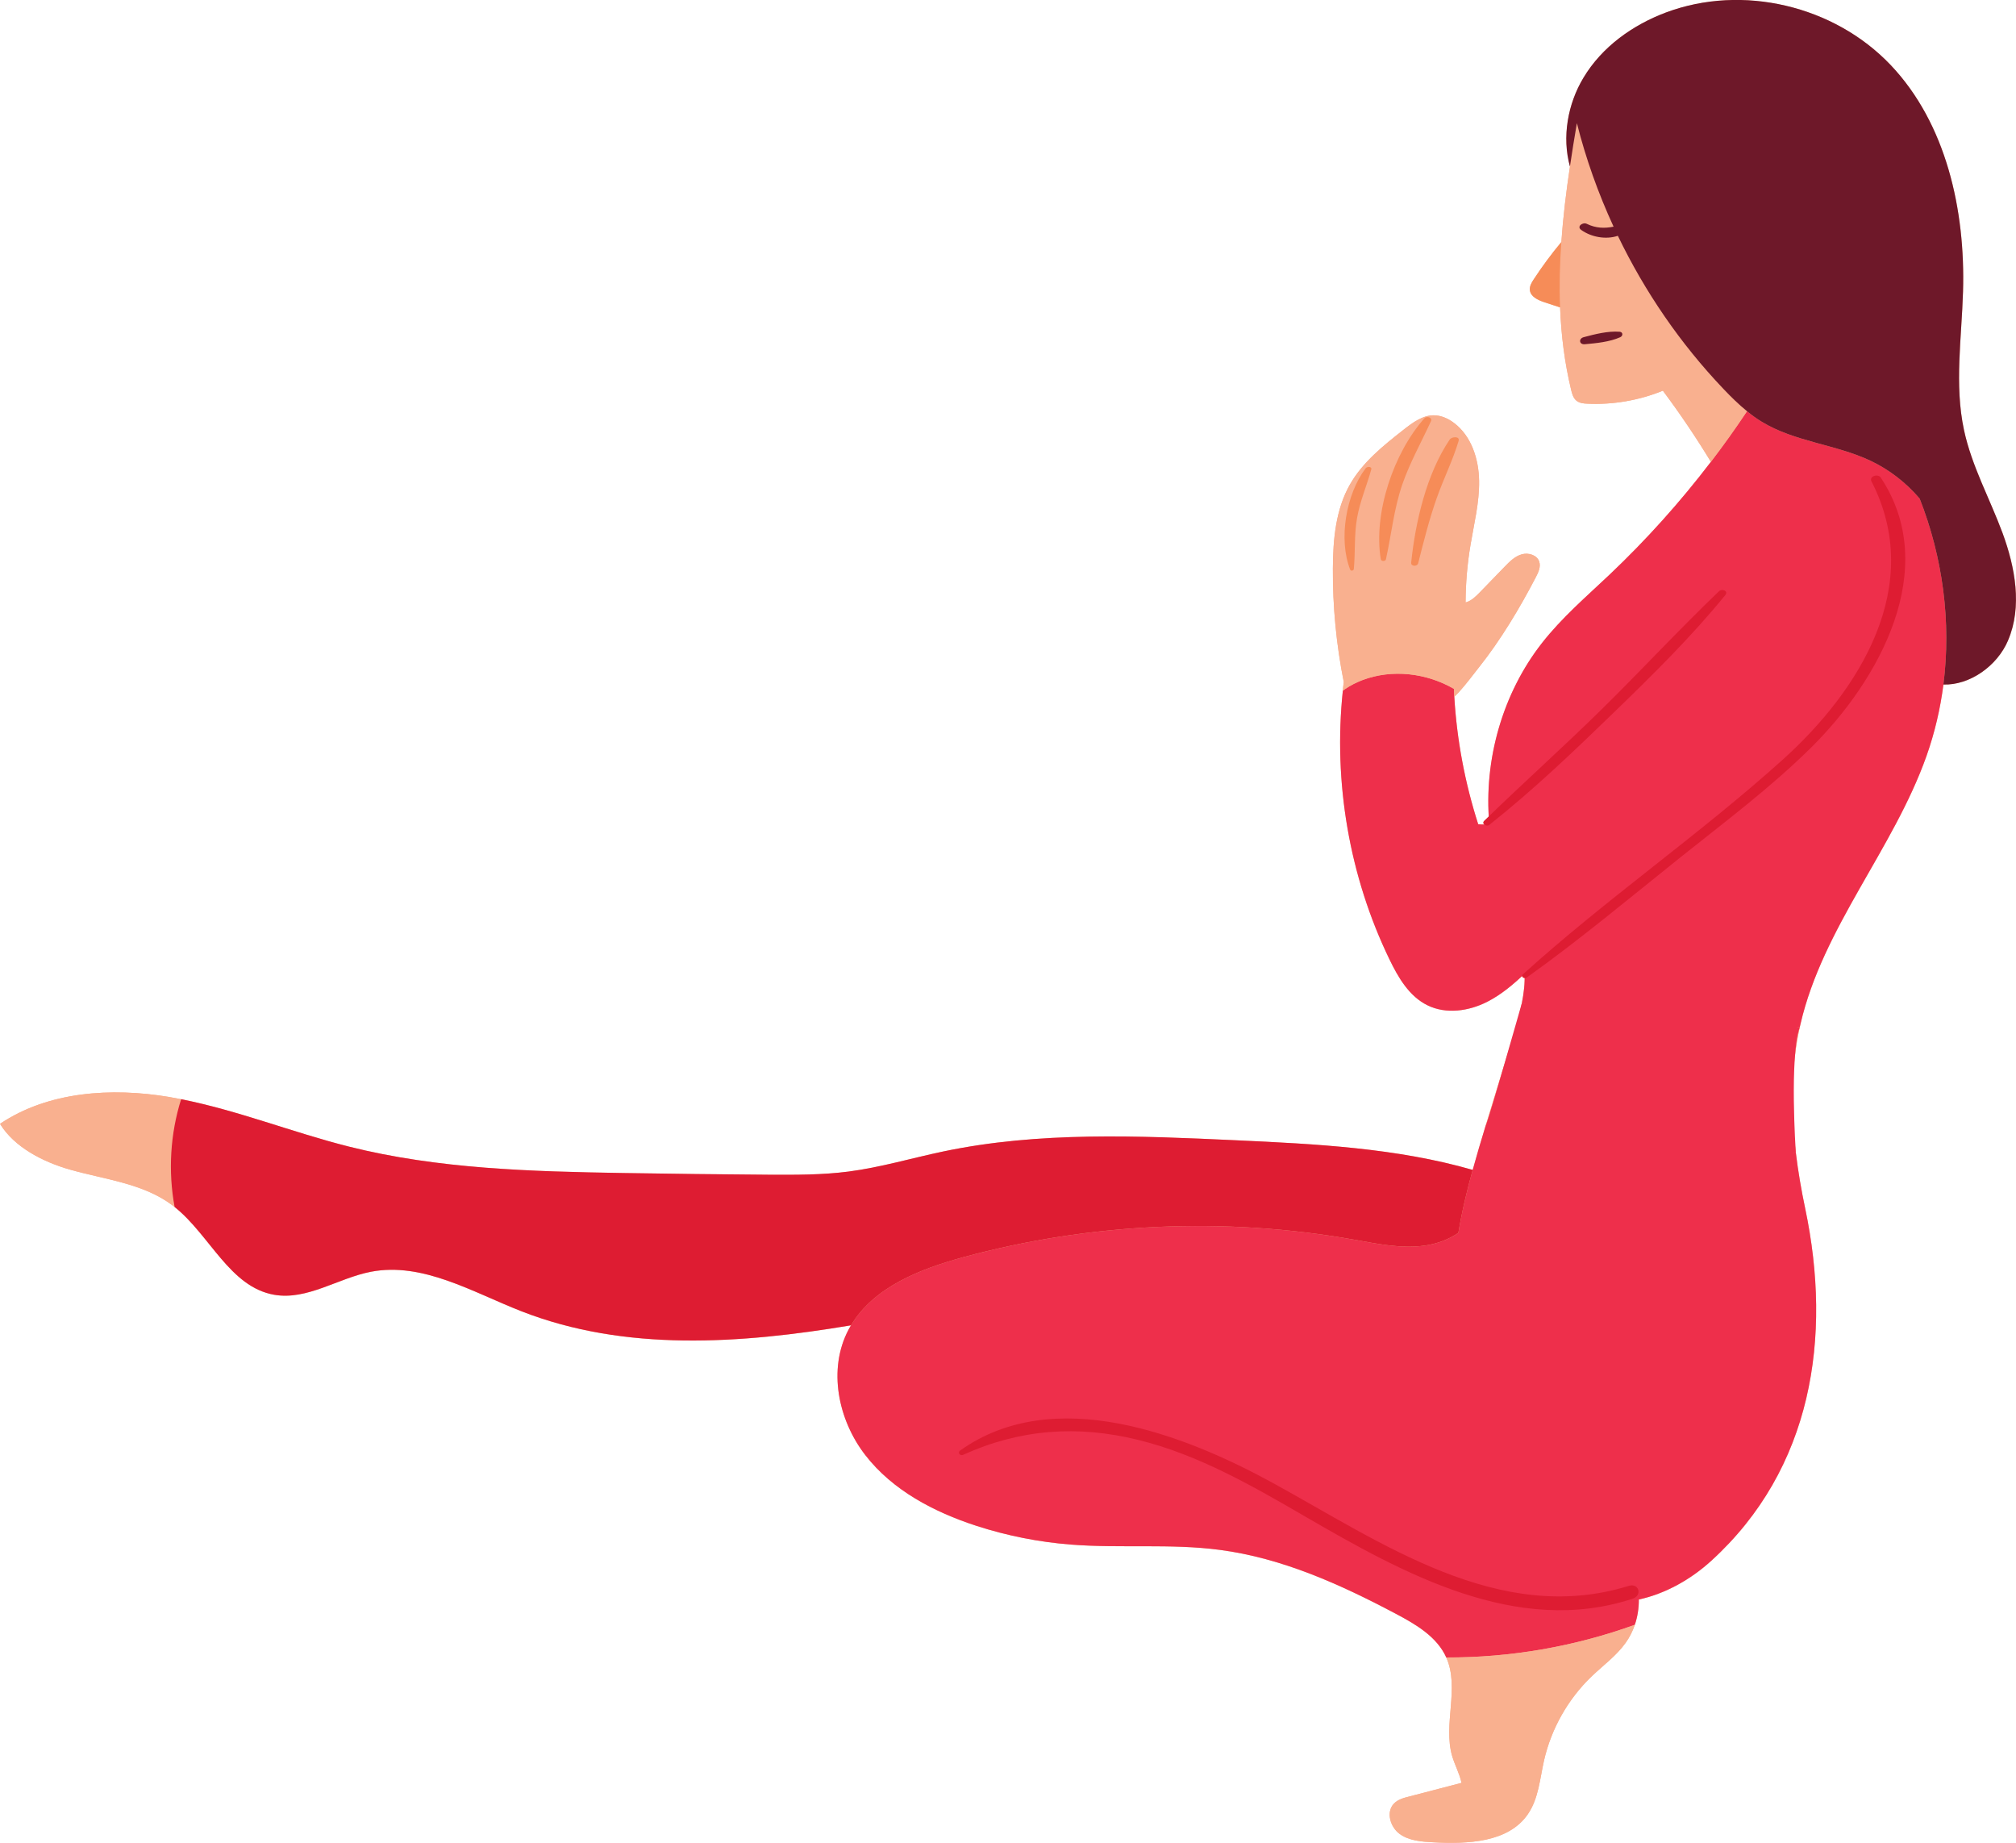 <?xml version="1.0" encoding="UTF-8" standalone="no"?>
<svg
   width="172.27"
   zoomAndPan="magnify"
   viewBox="0 0 129.203 118.079"
   height="157.438"
   preserveAspectRatio="xMidYMid meet"
   version="1.0"
   id="svg31"
   sodipodi:docname="5.svg"
   inkscape:version="1.1.1 (3bf5ae0d25, 2021-09-20)"
   xmlns:inkscape="http://www.inkscape.org/namespaces/inkscape"
   xmlns:sodipodi="http://sodipodi.sourceforge.net/DTD/sodipodi-0.dtd"
   xmlns="http://www.w3.org/2000/svg"
   xmlns:svg="http://www.w3.org/2000/svg">
  <sodipodi:namedview
     id="namedview33"
     pagecolor="#ffffff"
     bordercolor="#666666"
     borderopacity="1.0"
     inkscape:pageshadow="2"
     inkscape:pageopacity="0.0"
     inkscape:pagecheckerboard="0"
     showgrid="false"
     inkscape:zoom="0.46914358"
     inkscape:cx="710.8698"
     inkscape:cy="227.0094"
     inkscape:window-width="1920"
     inkscape:window-height="1001"
     inkscape:window-x="-9"
     inkscape:window-y="-9"
     inkscape:window-maximized="1"
     inkscape:current-layer="svg31"
     fit-margin-top="0"
     fit-margin-left="0"
     fit-margin-right="0"
     fit-margin-bottom="0" />
  <defs
     id="defs11">
    <clipPath
       id="id1">
      <path
         d="M 138.062,82 H 267.734 V 200.668 H 138.062 Z m 0,0"
         clip-rule="nonzero"
         id="path2" />
    </clipPath>
    <clipPath
       id="id2">
      <path
         d="M 138.086,90.348 H 253.457 V 200.59 H 138.086 Z m 0,0"
         clip-rule="nonzero"
         id="path5" />
    </clipPath>
    <clipPath
       id="id3">
      <path
         d="m 238,82 h 29.734 v 45 H 238 Z m 0,0"
         clip-rule="nonzero"
         id="path8" />
    </clipPath>
  </defs>
  <g
     clip-path="url(#id1)"
     id="g15"
     transform="translate(-138.086,-82.51)">
    <path
       fill="#f9b08f"
       d="m 246.691,105.336 c 0.211,0.258 0.422,0.508 0.641,0.762 -0.219,-0.254 -0.43,-0.504 -0.641,-0.762 z m -0.906,-1.148 c 0.203,0.27 0.414,0.539 0.629,0.805 -0.215,-0.266 -0.426,-0.535 -0.629,-0.805 z m 1.816,2.219 c 0.305,0.348 0.613,0.688 0.934,1.02 -0.32,-0.332 -0.629,-0.672 -0.934,-1.02 z m -2.035,-2.512 c -0.262,-0.352 -0.516,-0.703 -0.766,-1.062 0.25,0.359 0.504,0.711 0.766,1.062 z m -3.086,-4.879 c 0.215,0.398 0.434,0.793 0.66,1.188 -0.227,-0.395 -0.445,-0.789 -0.66,-1.188 z m 0.711,1.277 c 0.492,0.852 1.016,1.68 1.57,2.488 -0.555,-0.809 -1.078,-1.637 -1.57,-2.488 z M 241.5,97.035 c -0.223,-0.48 -0.434,-0.969 -0.637,-1.457 0.203,0.488 0.414,0.977 0.637,1.457 z m 0.273,0.586 c 0.207,0.43 0.426,0.855 0.645,1.281 -0.219,-0.426 -0.438,-0.852 -0.645,-1.281 z m -2.344,-6.172 c 0.031,0.113 0.066,0.227 0.102,0.34 -0.035,-0.113 -0.07,-0.227 -0.102,-0.34 z m 1.102,3.289 c 0.078,0.211 0.16,0.422 0.246,0.629 -0.086,-0.207 -0.168,-0.418 -0.246,-0.629 z m -0.355,-0.949 c 0.066,0.184 0.133,0.367 0.203,0.551 -0.07,-0.184 -0.137,-0.367 -0.203,-0.551 z m -0.43,-1.285 c 0.043,0.125 0.082,0.254 0.121,0.379 -0.039,-0.125 -0.078,-0.254 -0.121,-0.379 z m 26.68,24.156 c -0.816,-2.203 -1.977,-4.293 -2.469,-6.594 -0.621,-2.898 -0.148,-5.906 -0.062,-8.871 0.156,-5.23 -1.078,-10.766 -4.637,-14.516 -3.633,-3.82 -9.504,-5.195 -14.391,-3.371 -2.133,0.797 -4.109,2.199 -5.297,4.184 -1.012,1.68 -1.387,3.805 -0.867,5.688 -0.242,1.609 -0.438,3.223 -0.551,4.84 -0.637,0.762 -1.23,1.562 -1.773,2.395 -0.137,0.203 -0.27,0.434 -0.246,0.676 0.039,0.43 0.52,0.648 0.926,0.785 0.336,0.109 0.676,0.223 1.012,0.332 0.07,1.777 0.289,3.543 0.707,5.281 0.062,0.262 0.141,0.539 0.352,0.703 0.191,0.148 0.445,0.176 0.688,0.184 1.648,0.078 3.312,-0.211 4.84,-0.832 1.098,1.469 2.125,2.992 3.078,4.559 -1.973,2.586 -4.148,5.004 -6.488,7.223 -1.496,1.414 -3.066,2.762 -4.344,4.395 -2.406,3.074 -3.641,7.129 -3.402,11.105 -0.098,0.098 -0.199,0.188 -0.293,0.281 -0.086,0.086 -0.062,0.172 0.004,0.234 -0.129,0 -0.262,-0.004 -0.391,-0.019 -0.848,-2.641 -1.367,-5.387 -1.531,-8.16 0.102,-0.098 0.203,-0.203 0.301,-0.309 0.469,-0.52 0.895,-1.094 1.289,-1.594 1.379,-1.734 2.617,-3.801 3.637,-5.766 0.16,-0.309 0.324,-0.656 0.219,-0.988 -0.137,-0.43 -0.695,-0.602 -1.129,-0.473 -0.434,0.125 -0.77,0.461 -1.082,0.785 -0.535,0.551 -1.07,1.102 -1.602,1.652 -0.25,0.254 -0.516,0.523 -0.859,0.629 -0.016,0.004 -0.031,0.012 -0.051,0.012 0.008,-1.227 0.109,-2.449 0.312,-3.66 0.227,-1.371 0.578,-2.738 0.555,-4.129 -0.023,-1.395 -0.488,-2.863 -1.598,-3.703 -0.379,-0.289 -0.84,-0.496 -1.316,-0.496 -0.723,0.004 -1.348,0.473 -1.918,0.918 -1.297,1.02 -2.633,2.082 -3.449,3.523 -0.91,1.602 -1.078,3.512 -1.09,5.352 -0.016,2.449 0.219,4.898 0.699,7.301 -0.027,0.184 -0.047,0.367 -0.062,0.555 -0.617,5.863 0.418,11.898 2.984,17.203 0.566,1.18 1.277,2.387 2.449,2.957 1.191,0.582 2.645,0.371 3.824,-0.23 0.828,-0.422 1.551,-1.012 2.23,-1.648 0.008,0.066 0.082,0.117 0.164,0.133 -0.004,0.527 -0.074,1.066 -0.18,1.609 -0.117,0.609 -0.285,1.211 -0.461,1.781 -0.582,1.895 -1.164,3.789 -1.742,5.684 -0.043,0.141 -0.086,0.285 -0.129,0.426 -0.281,0.922 -0.559,1.852 -0.816,2.789 -4.867,-1.402 -10.07,-1.664 -15.16,-1.898 -6.277,-0.289 -12.633,-0.574 -18.781,0.719 -2.023,0.426 -4.012,1.02 -6.059,1.285 -1.688,0.219 -3.395,0.211 -5.098,0.203 -3.113,-0.023 -6.227,-0.059 -9.34,-0.109 -5.898,-0.098 -11.855,-0.258 -17.574,-1.691 -3.617,-0.91 -7.109,-2.316 -10.762,-3.039 -0.258,-0.051 -0.52,-0.098 -0.777,-0.145 -3.691,-0.617 -7.75,-0.352 -10.832,1.723 0.91,1.488 2.742,2.438 4.492,2.934 2.234,0.633 4.672,0.879 6.531,2.266 0.059,0.043 0.113,0.086 0.168,0.129 2.27,1.809 3.535,5.129 6.383,5.625 2.117,0.367 4.094,-1.07 6.207,-1.477 3.312,-0.633 6.496,1.305 9.641,2.535 6.648,2.598 14.012,2.09 21.121,0.898 -0.059,0.09 -0.109,0.188 -0.164,0.285 -1.332,2.523 -0.672,5.777 1.078,8.031 1.746,2.258 4.398,3.648 7.113,4.531 1.965,0.637 4.004,1.043 6.062,1.203 3.176,0.25 6.387,-0.078 9.543,0.34 3.996,0.523 7.738,2.215 11.297,4.102 1.281,0.676 2.629,1.473 3.219,2.793 0,0.004 0,0.008 0.004,0.012 0.859,1.941 -0.219,4.262 0.371,6.301 0.172,0.582 0.477,1.133 0.602,1.719 -1.121,0.293 -2.246,0.586 -3.367,0.879 -0.348,0.086 -0.715,0.188 -0.965,0.449 -0.523,0.535 -0.238,1.508 0.367,1.945 0.605,0.438 1.398,0.496 2.145,0.535 2.211,0.117 4.816,0.023 6.07,-1.801 0.684,-0.992 0.77,-2.262 1.035,-3.438 0.465,-2.039 1.539,-3.941 3.051,-5.391 0.738,-0.707 1.582,-1.316 2.18,-2.148 0.25,-0.352 0.449,-0.746 0.59,-1.156 0.176,-0.52 0.262,-1.066 0.258,-1.621 1.711,-0.371 3.34,-1.293 4.645,-2.484 6.465,-5.891 7.754,-14.305 6.016,-22.574 -0.25,-1.184 -0.457,-2.387 -0.602,-3.594 -0.32,-2.68 -0.324,-5.391 0.254,-8.016 0.019,-0.074 0.035,-0.148 0.051,-0.227 1.438,-6.172 5.949,-11.18 8.07,-17.152 0.527,-1.488 0.887,-3.027 1.086,-4.582 1.676,0.055 3.445,-1.176 4.145,-2.828 0.922,-2.156 0.457,-4.676 -0.355,-6.883"
       fill-opacity="1"
       fill-rule="nonzero"
       id="path13" />
  </g>
  <path
     fill="#ee2f4b"
     d="m 115.09,73.838 c -6.629,1.137 -13.543,0.551 -19.891,-1.664 -0.281,0.922 -0.559,1.852 -0.816,2.789 -0.371,1.332 -0.695,2.684 -0.918,4.035 -0.629,0.43 -1.387,0.707 -2.141,0.812 -1.516,0.215 -3.047,-0.109 -4.555,-0.379 -8.293,-1.469 -16.91,-1.078 -25.043,1.129 -2.77,0.754 -5.727,1.914 -7.184,4.359 -0.059,0.09 -0.109,0.188 -0.164,0.285 -1.332,2.523 -0.672,5.777 1.078,8.031 1.746,2.258 4.398,3.648 7.113,4.531 1.965,0.637 4.004,1.043 6.062,1.203 3.176,0.25 6.387,-0.078 9.543,0.34 3.996,0.523 7.738,2.215 11.297,4.102 1.281,0.676 2.629,1.473 3.219,2.793 4.105,0.016 8.219,-0.695 12.082,-2.094 0.176,-0.52 0.262,-1.066 0.258,-1.621 1.711,-0.371 3.34,-1.293 4.645,-2.484 6.465,-5.891 7.754,-14.305 6.016,-22.574 -0.25,-1.184 -0.457,-2.387 -0.602,-3.594 z m 9.461,-29.977 c -0.199,1.555 -0.559,3.094 -1.086,4.582 -2.121,5.973 -6.633,10.98 -8.07,17.152 -0.016,0.078 -0.031,0.152 -0.051,0.227 -5.965,0.555 -12.027,0.035 -17.812,-1.539 0.129,-0.641 0.203,-1.277 0.18,-1.895 -0.73,0.695 -1.5,1.344 -2.395,1.801 -1.18,0.602 -2.633,0.812 -3.824,0.23 -1.172,-0.57 -1.883,-1.777 -2.449,-2.957 -2.566,-5.305 -3.602,-11.34 -2.984,-17.203 0.047,-0.039 0.098,-0.074 0.148,-0.109 0.344,-0.234 0.719,-0.422 1.102,-0.57 1.906,-0.723 4.113,-0.461 5.871,0.559 0.008,0.172 0.016,0.344 0.023,0.512 0.164,2.773 0.684,5.52 1.531,8.16 0.238,0.027 0.477,0.027 0.711,-0.004 -0.371,-4.129 0.867,-8.398 3.371,-11.598 1.277,-1.633 2.848,-2.98 4.344,-4.395 2.34,-2.219 4.516,-4.637 6.488,-7.223 0.805,-1.055 1.578,-2.133 2.316,-3.242 0.301,0.246 0.613,0.477 0.945,0.676 2.113,1.289 4.734,1.445 6.973,2.5 1.207,0.57 2.285,1.41 3.148,2.426 1.48,3.766 2.031,7.906 1.52,11.91"
     fill-opacity="1"
     fill-rule="nonzero"
     id="path17" />
  <g
     clip-path="url(#id2)"
     id="g21"
     transform="translate(-138.086,-82.51)">
    <path
       fill="#f9b08f"
       d="m 148.918,152.797 c -3.691,-0.617 -7.75,-0.352 -10.832,1.723 0.91,1.488 2.742,2.438 4.492,2.934 2.234,0.633 4.672,0.879 6.531,2.266 0.059,0.043 0.113,0.086 0.168,0.129 -0.422,-2.285 -0.281,-4.684 0.418,-6.906 -0.258,-0.051 -0.52,-0.098 -0.777,-0.145 z m 81.863,35.93 c 0.859,1.941 -0.219,4.262 0.371,6.301 0.172,0.582 0.477,1.133 0.602,1.719 -1.121,0.293 -2.246,0.586 -3.367,0.879 -0.352,0.086 -0.715,0.188 -0.965,0.449 -0.523,0.535 -0.238,1.508 0.367,1.945 0.605,0.438 1.398,0.496 2.145,0.535 2.211,0.117 4.816,0.023 6.07,-1.801 0.684,-0.992 0.77,-2.262 1.035,-3.438 0.461,-2.039 1.539,-3.941 3.051,-5.391 0.738,-0.707 1.582,-1.316 2.176,-2.148 0.254,-0.352 0.453,-0.746 0.594,-1.156 -3.863,1.398 -7.977,2.109 -12.086,2.094 0.004,0.004 0.004,0.008 0.008,0.012 z m 0.484,-62.078 c 0.004,0.172 0.012,0.344 0.023,0.512 0.102,-0.098 0.203,-0.203 0.301,-0.309 0.469,-0.52 0.891,-1.094 1.289,-1.594 1.379,-1.734 2.617,-3.801 3.637,-5.766 0.16,-0.309 0.324,-0.656 0.219,-0.988 -0.137,-0.43 -0.695,-0.602 -1.129,-0.473 -0.434,0.125 -0.77,0.461 -1.082,0.785 -0.535,0.551 -1.07,1.102 -1.602,1.652 -0.25,0.254 -0.52,0.523 -0.859,0.629 -0.016,0.004 -0.031,0.012 -0.051,0.012 0.004,-1.227 0.109,-2.449 0.312,-3.66 0.227,-1.371 0.578,-2.738 0.555,-4.129 -0.023,-1.395 -0.492,-2.863 -1.602,-3.703 -0.375,-0.289 -0.836,-0.496 -1.312,-0.496 -0.723,0.004 -1.348,0.473 -1.918,0.918 -1.301,1.02 -2.633,2.082 -3.449,3.523 -0.91,1.602 -1.078,3.512 -1.09,5.352 -0.016,2.449 0.219,4.898 0.699,7.301 -0.027,0.184 -0.047,0.367 -0.062,0.555 0.047,-0.039 0.098,-0.074 0.148,-0.109 0.344,-0.234 0.719,-0.422 1.102,-0.57 1.906,-0.723 4.113,-0.461 5.871,0.559 z m 7.512,-19.16 c 0.062,0.262 0.141,0.539 0.352,0.703 0.188,0.148 0.445,0.176 0.688,0.184 1.648,0.078 3.312,-0.211 4.84,-0.832 1.098,1.469 2.125,2.992 3.078,4.559 0.805,-1.055 1.578,-2.133 2.312,-3.242 -0.535,-0.438 -1.035,-0.93 -1.512,-1.434 -4.52,-4.742 -7.785,-10.668 -9.387,-17.023 -0.156,0.922 -0.309,1.848 -0.445,2.777 -0.242,1.609 -0.441,3.223 -0.551,4.84 -0.102,1.398 -0.137,2.797 -0.082,4.187 0.066,1.777 0.289,3.543 0.707,5.281 z m 14.398,48.859 c -6.629,1.137 -13.543,0.551 -19.891,-1.664 0.043,-0.141 0.086,-0.285 0.129,-0.426 0.578,-1.895 1.16,-3.789 1.742,-5.684 0.172,-0.57 0.344,-1.172 0.461,-1.781 5.785,1.574 11.848,2.094 17.812,1.543 -0.578,2.621 -0.574,5.332 -0.254,8.012"
       fill-opacity="1"
       fill-rule="nonzero"
       id="path19" />
    <path
       style="fill:#ee2f4b;fill-opacity:1;stroke:none;stroke-width:0.75px;stroke-linecap:butt;stroke-linejoin:miter;stroke-opacity:1"
       d="m 235.617,146.793 c 0,0 -2.108,7.441 -2.332,7.891 -0.224,0.449 13.281,4.027 19.891,1.664 0,0 -0.414,-6.144 0.254,-8.016 z"
       id="path1113" />
  </g>
  <path
     fill="#de1c32"
     d="m 95.445,52.857 c 2.832,-2.242 5.465,-4.762 8.059,-7.277 2.457,-2.379 4.914,-4.801 7.074,-7.457 0.211,-0.262 -0.219,-0.422 -0.406,-0.242 -2.547,2.441 -4.949,5.035 -7.465,7.512 -2.484,2.449 -5.09,4.77 -7.586,7.203 -0.195,0.191 0.152,0.398 0.324,0.262 z M 120.535,30.599 c -0.18,-0.266 -0.766,-0.082 -0.594,0.246 3.438,6.68 -0.746,13.387 -5.707,17.848 -5.348,4.812 -11.309,8.918 -16.641,13.746 -0.152,0.141 0.105,0.301 0.242,0.207 3.395,-2.422 6.613,-5.113 9.871,-7.719 2.848,-2.273 5.789,-4.473 8.387,-7.047 4.324,-4.281 8.32,-11.43 4.441,-17.281 z m -16.145,71.016 c -8.316,2.582 -15.875,-2.793 -22.816,-6.594 -5.695,-3.117 -14.031,-6.348 -20.039,-2.078 -0.184,0.133 -0.004,0.363 0.188,0.277 3.641,-1.652 7.332,-1.918 11.223,-0.957 3.852,0.945 7.324,2.949 10.723,4.922 6.246,3.621 13.547,7.688 20.965,5.254 0.637,-0.207 0.402,-1.023 -0.242,-0.824 z M 61.727,80.56 c -2.77,0.754 -5.727,1.914 -7.184,4.359 -7.109,1.191 -14.473,1.699 -21.121,-0.898 -3.145,-1.23 -6.328,-3.168 -9.641,-2.535 -2.113,0.406 -4.09,1.844 -6.207,1.477 -2.848,-0.496 -4.113,-3.816 -6.383,-5.625 -0.422,-2.285 -0.281,-4.684 0.418,-6.906 3.652,0.723 7.145,2.129 10.762,3.039 5.719,1.434 11.676,1.594 17.574,1.691 3.113,0.051 6.227,0.086 9.34,0.109 1.703,0.008 3.41,0.016 5.098,-0.203 2.047,-0.266 4.035,-0.859 6.059,-1.285 6.148,-1.293 12.504,-1.008 18.781,-0.719 5.09,0.234 10.293,0.496 15.16,1.898 -0.371,1.332 -0.695,2.684 -0.918,4.035 -0.629,0.43 -1.387,0.707 -2.141,0.812 -1.516,0.215 -3.047,-0.109 -4.555,-0.379 -8.293,-1.469 -16.91,-1.078 -25.043,1.129"
     fill-opacity="1"
     fill-rule="nonzero"
     id="path23" />
  <path
     fill="#f68c58"
     d="m 92.914,28.158 c -1.488,2.199 -2.203,5.277 -2.473,7.891 -0.027,0.254 0.391,0.27 0.449,0.039 0.352,-1.398 0.703,-2.793 1.184,-4.16 0.434,-1.234 1.031,-2.418 1.406,-3.672 0.098,-0.328 -0.445,-0.277 -0.566,-0.098 z m -1.629,-1.352 c -1.965,2.211 -3.277,6.059 -2.793,9.023 0.027,0.152 0.301,0.156 0.332,0.004 0.355,-1.617 0.508,-3.219 1.051,-4.801 0.488,-1.406 1.215,-2.691 1.832,-4.039 0.117,-0.254 -0.277,-0.352 -0.422,-0.188 z m -3.758,3.195 c -1.258,1.656 -1.762,4.547 -0.996,6.5 0.047,0.109 0.227,0.066 0.234,-0.043 0.102,-1.09 0.016,-2.18 0.207,-3.266 0.188,-1.074 0.621,-2.062 0.91,-3.109 0.055,-0.211 -0.27,-0.195 -0.355,-0.082 z m 12.457,-10.305 c -0.336,-0.109 -0.676,-0.223 -1.012,-0.332 -0.406,-0.137 -0.887,-0.355 -0.926,-0.785 -0.023,-0.242 0.109,-0.473 0.246,-0.676 0.543,-0.832 1.137,-1.633 1.773,-2.395 -0.102,1.398 -0.137,2.797 -0.082,4.187"
     fill-opacity="1"
     fill-rule="nonzero"
     id="path25" />
  <g
     clip-path="url(#id3)"
     id="g29"
     transform="translate(-138.086,-82.51)">
    <path
       fill="#6e1829"
       d="m 241.879,103.766 c -0.75,-0.055 -1.57,0.156 -2.293,0.348 -0.344,0.09 -0.297,0.488 0.07,0.453 0.738,-0.066 1.582,-0.145 2.266,-0.449 0.191,-0.082 0.191,-0.336 -0.043,-0.352 z m 24.902,19.777 c -0.699,1.652 -2.469,2.883 -4.145,2.828 0.512,-4.004 -0.039,-8.145 -1.52,-11.91 -0.863,-1.016 -1.941,-1.855 -3.148,-2.426 -2.238,-1.055 -4.859,-1.211 -6.973,-2.5 -0.332,-0.199 -0.645,-0.43 -0.945,-0.676 -0.539,-0.438 -1.039,-0.93 -1.516,-1.434 -2.75,-2.887 -5.031,-6.211 -6.762,-9.805 -0.77,0.258 -1.699,0.086 -2.348,-0.375 -0.312,-0.219 0.094,-0.52 0.359,-0.391 0.582,0.285 1.145,0.297 1.715,0.18 -0.984,-2.133 -1.777,-4.355 -2.352,-6.633 -0.156,0.922 -0.309,1.848 -0.445,2.777 -0.52,-1.883 -0.145,-4.008 0.867,-5.688 1.188,-1.984 3.164,-3.387 5.297,-4.184 4.887,-1.824 10.758,-0.449 14.391,3.371 3.559,3.75 4.793,9.285 4.637,14.516 -0.086,2.965 -0.559,5.973 0.062,8.871 0.492,2.301 1.652,4.391 2.469,6.594 0.812,2.207 1.277,4.727 0.355,6.883"
       fill-opacity="1"
       fill-rule="nonzero"
       id="path27" />
  </g>
</svg>
